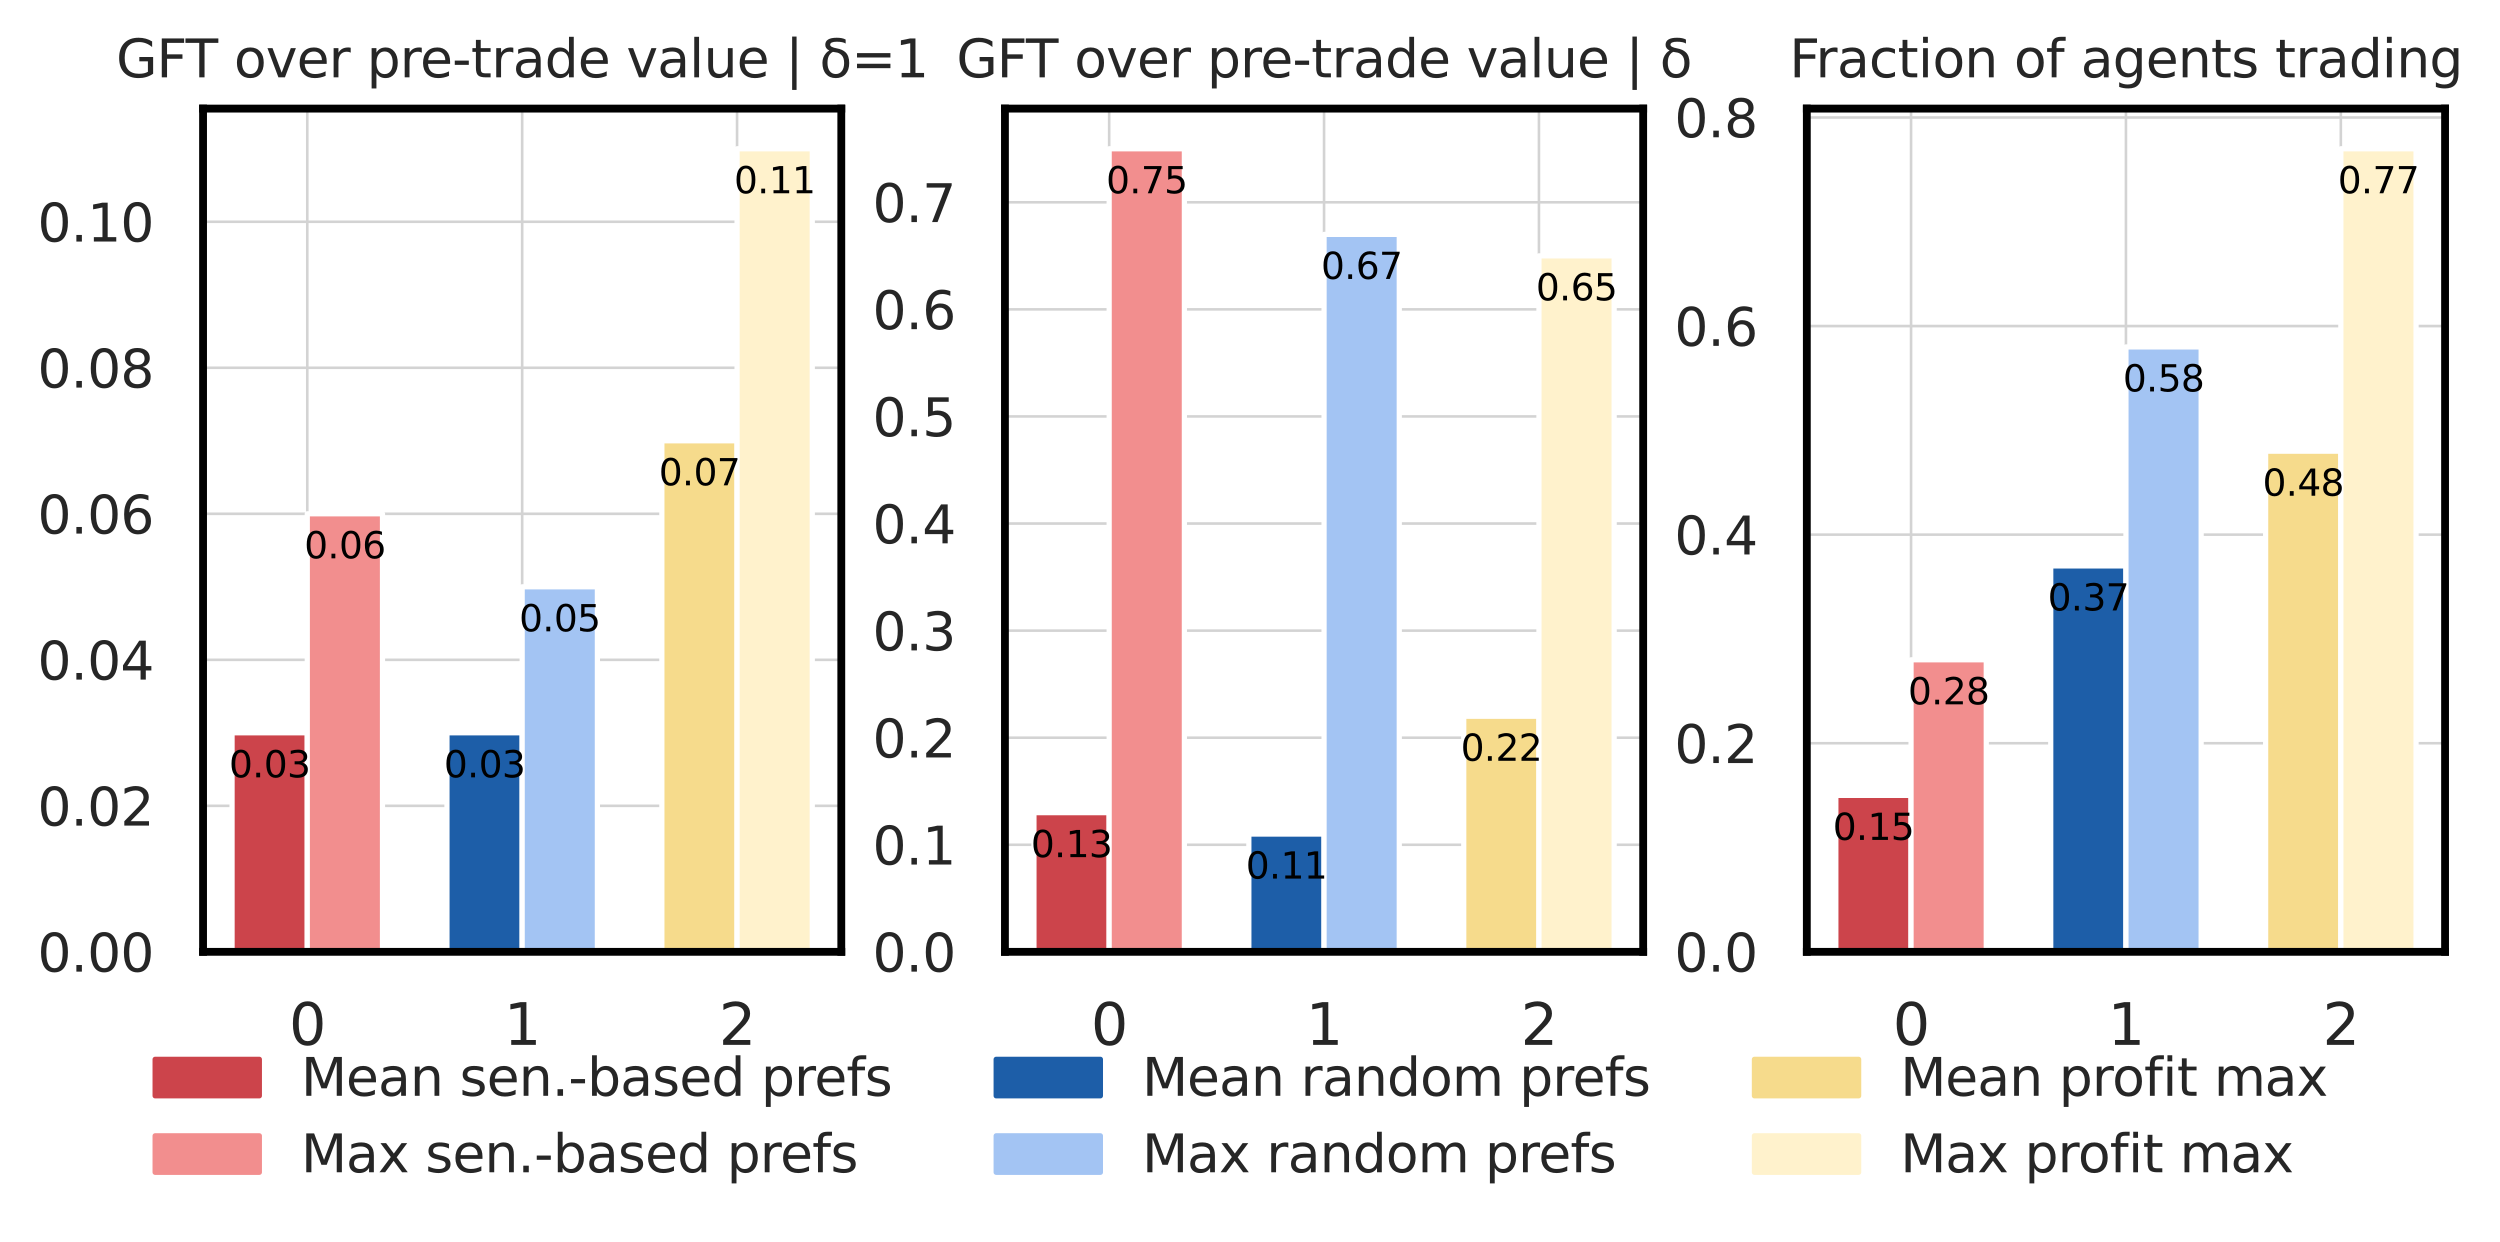 <?xml version="1.0" encoding="utf-8" standalone="no"?>
<!DOCTYPE svg PUBLIC "-//W3C//DTD SVG 1.1//EN"
  "http://www.w3.org/Graphics/SVG/1.1/DTD/svg11.dtd">
<svg xmlns:xlink="http://www.w3.org/1999/xlink" width="479.742pt" height="238.24pt" viewBox="0 0 479.742 238.24" xmlns="http://www.w3.org/2000/svg" version="1.1">
 <defs>
  <style type="text/css">*{stroke-linejoin: round; stroke-linecap: butt}</style>
 </defs>
 <g id="figure_1">
  <g id="patch_1">
   <path d="M 0 238.24 
L 479.742 238.24 
L 479.742 -0 
L 0 -0 
z
" style="fill: #ffffff"/>
  </g>
  <g id="axes_1">
   <g id="patch_2">
    <path d="M 38.966 182.654 
L 161.441 182.654 
L 161.441 20.842 
L 38.966 20.842 
z
" style="fill: #ffffff"/>
   </g>
   <g id="matplotlib.axis_1">
    <g id="xtick_1">
     <g id="line2d_1">
      <path d="M 58.966 182.654 
L 58.966 20.842 
" clip-path="url(#p103b678364)" style="fill: none; stroke: #d3d3d3; stroke-width: 0.5; stroke-linecap: round"/>
     </g>
     <g id="text_1">
      <!-- 0 -->
      <g style="fill: #262626" transform="translate(55.466 200.512) scale(0.11 -0.11)">
       <defs>
        <path id="DejaVuSans-30" d="M 2034 4250 
Q 1547 4250 1301 3770 
Q 1056 3291 1056 2328 
Q 1056 1369 1301 889 
Q 1547 409 2034 409 
Q 2525 409 2770 889 
Q 3016 1369 3016 2328 
Q 3016 3291 2770 3770 
Q 2525 4250 2034 4250 
z
M 2034 4750 
Q 2819 4750 3233 4129 
Q 3647 3509 3647 2328 
Q 3647 1150 3233 529 
Q 2819 -91 2034 -91 
Q 1250 -91 836 529 
Q 422 1150 422 2328 
Q 422 3509 836 4129 
Q 1250 4750 2034 4750 
z
" transform="scale(0.016)"/>
       </defs>
       <use xlink:href="#DejaVuSans-30"/>
      </g>
     </g>
    </g>
    <g id="xtick_2">
     <g id="line2d_2">
      <path d="M 100.203 182.654 
L 100.203 20.842 
" clip-path="url(#p103b678364)" style="fill: none; stroke: #d3d3d3; stroke-width: 0.5; stroke-linecap: round"/>
     </g>
     <g id="text_2">
      <!-- 1 -->
      <g style="fill: #262626" transform="translate(96.704 200.512) scale(0.11 -0.11)">
       <defs>
        <path id="DejaVuSans-31" d="M 794 531 
L 1825 531 
L 1825 4091 
L 703 3866 
L 703 4441 
L 1819 4666 
L 2450 4666 
L 2450 531 
L 3481 531 
L 3481 0 
L 794 0 
L 794 531 
z
" transform="scale(0.016)"/>
       </defs>
       <use xlink:href="#DejaVuSans-31"/>
      </g>
     </g>
    </g>
    <g id="xtick_3">
     <g id="line2d_3">
      <path d="M 141.441 182.654 
L 141.441 20.842 
" clip-path="url(#p103b678364)" style="fill: none; stroke: #d3d3d3; stroke-width: 0.5; stroke-linecap: round"/>
     </g>
     <g id="text_3">
      <!-- 2 -->
      <g style="fill: #262626" transform="translate(137.942 200.512) scale(0.11 -0.11)">
       <defs>
        <path id="DejaVuSans-32" d="M 1228 531 
L 3431 531 
L 3431 0 
L 469 0 
L 469 531 
Q 828 903 1448 1529 
Q 2069 2156 2228 2338 
Q 2531 2678 2651 2914 
Q 2772 3150 2772 3378 
Q 2772 3750 2511 3984 
Q 2250 4219 1831 4219 
Q 1534 4219 1204 4116 
Q 875 4013 500 3803 
L 500 4441 
Q 881 4594 1212 4672 
Q 1544 4750 1819 4750 
Q 2544 4750 2975 4387 
Q 3406 4025 3406 3419 
Q 3406 3131 3298 2873 
Q 3191 2616 2906 2266 
Q 2828 2175 2409 1742 
Q 1991 1309 1228 531 
z
" transform="scale(0.016)"/>
       </defs>
       <use xlink:href="#DejaVuSans-32"/>
      </g>
     </g>
    </g>
   </g>
   <g id="matplotlib.axis_2">
    <g id="ytick_1">
     <g id="line2d_4">
      <path d="M 38.966 182.654 
L 161.441 182.654 
" clip-path="url(#p103b678364)" style="fill: none; stroke: #d3d3d3; stroke-width: 0.5; stroke-linecap: round"/>
     </g>
     <g id="text_4">
      <!-- 0.00 -->
      <g style="fill: #262626" transform="translate(7.2 186.453) scale(0.1 -0.1)">
       <defs>
        <path id="DejaVuSans-2e" d="M 684 794 
L 1344 794 
L 1344 0 
L 684 0 
L 684 794 
z
" transform="scale(0.016)"/>
       </defs>
       <use xlink:href="#DejaVuSans-30"/>
       <use xlink:href="#DejaVuSans-2e" x="63.623"/>
       <use xlink:href="#DejaVuSans-30" x="95.41"/>
       <use xlink:href="#DejaVuSans-30" x="159.033"/>
      </g>
     </g>
    </g>
    <g id="ytick_2">
     <g id="line2d_5">
      <path d="M 38.966 154.634 
L 161.441 154.634 
" clip-path="url(#p103b678364)" style="fill: none; stroke: #d3d3d3; stroke-width: 0.5; stroke-linecap: round"/>
     </g>
     <g id="text_5">
      <!-- 0.02 -->
      <g style="fill: #262626" transform="translate(7.2 158.434) scale(0.1 -0.1)">
       <use xlink:href="#DejaVuSans-30"/>
       <use xlink:href="#DejaVuSans-2e" x="63.623"/>
       <use xlink:href="#DejaVuSans-30" x="95.41"/>
       <use xlink:href="#DejaVuSans-32" x="159.033"/>
      </g>
     </g>
    </g>
    <g id="ytick_3">
     <g id="line2d_6">
      <path d="M 38.966 126.615 
L 161.441 126.615 
" clip-path="url(#p103b678364)" style="fill: none; stroke: #d3d3d3; stroke-width: 0.5; stroke-linecap: round"/>
     </g>
     <g id="text_6">
      <!-- 0.04 -->
      <g style="fill: #262626" transform="translate(7.2 130.414) scale(0.1 -0.1)">
       <defs>
        <path id="DejaVuSans-34" d="M 2419 4116 
L 825 1625 
L 2419 1625 
L 2419 4116 
z
M 2253 4666 
L 3047 4666 
L 3047 1625 
L 3713 1625 
L 3713 1100 
L 3047 1100 
L 3047 0 
L 2419 0 
L 2419 1100 
L 313 1100 
L 313 1709 
L 2253 4666 
z
" transform="scale(0.016)"/>
       </defs>
       <use xlink:href="#DejaVuSans-30"/>
       <use xlink:href="#DejaVuSans-2e" x="63.623"/>
       <use xlink:href="#DejaVuSans-30" x="95.41"/>
       <use xlink:href="#DejaVuSans-34" x="159.033"/>
      </g>
     </g>
    </g>
    <g id="ytick_4">
     <g id="line2d_7">
      <path d="M 38.966 98.596 
L 161.441 98.596 
" clip-path="url(#p103b678364)" style="fill: none; stroke: #d3d3d3; stroke-width: 0.5; stroke-linecap: round"/>
     </g>
     <g id="text_7">
      <!-- 0.06 -->
      <g style="fill: #262626" transform="translate(7.2 102.395) scale(0.1 -0.1)">
       <defs>
        <path id="DejaVuSans-36" d="M 2113 2584 
Q 1688 2584 1439 2293 
Q 1191 2003 1191 1497 
Q 1191 994 1439 701 
Q 1688 409 2113 409 
Q 2538 409 2786 701 
Q 3034 994 3034 1497 
Q 3034 2003 2786 2293 
Q 2538 2584 2113 2584 
z
M 3366 4563 
L 3366 3988 
Q 3128 4100 2886 4159 
Q 2644 4219 2406 4219 
Q 1781 4219 1451 3797 
Q 1122 3375 1075 2522 
Q 1259 2794 1537 2939 
Q 1816 3084 2150 3084 
Q 2853 3084 3261 2657 
Q 3669 2231 3669 1497 
Q 3669 778 3244 343 
Q 2819 -91 2113 -91 
Q 1303 -91 875 529 
Q 447 1150 447 2328 
Q 447 3434 972 4092 
Q 1497 4750 2381 4750 
Q 2619 4750 2861 4703 
Q 3103 4656 3366 4563 
z
" transform="scale(0.016)"/>
       </defs>
       <use xlink:href="#DejaVuSans-30"/>
       <use xlink:href="#DejaVuSans-2e" x="63.623"/>
       <use xlink:href="#DejaVuSans-30" x="95.41"/>
       <use xlink:href="#DejaVuSans-36" x="159.033"/>
      </g>
     </g>
    </g>
    <g id="ytick_5">
     <g id="line2d_8">
      <path d="M 38.966 70.576 
L 161.441 70.576 
" clip-path="url(#p103b678364)" style="fill: none; stroke: #d3d3d3; stroke-width: 0.5; stroke-linecap: round"/>
     </g>
     <g id="text_8">
      <!-- 0.08 -->
      <g style="fill: #262626" transform="translate(7.2 74.376) scale(0.1 -0.1)">
       <defs>
        <path id="DejaVuSans-38" d="M 2034 2216 
Q 1584 2216 1326 1975 
Q 1069 1734 1069 1313 
Q 1069 891 1326 650 
Q 1584 409 2034 409 
Q 2484 409 2743 651 
Q 3003 894 3003 1313 
Q 3003 1734 2745 1975 
Q 2488 2216 2034 2216 
z
M 1403 2484 
Q 997 2584 770 2862 
Q 544 3141 544 3541 
Q 544 4100 942 4425 
Q 1341 4750 2034 4750 
Q 2731 4750 3128 4425 
Q 3525 4100 3525 3541 
Q 3525 3141 3298 2862 
Q 3072 2584 2669 2484 
Q 3125 2378 3379 2068 
Q 3634 1759 3634 1313 
Q 3634 634 3220 271 
Q 2806 -91 2034 -91 
Q 1263 -91 848 271 
Q 434 634 434 1313 
Q 434 1759 690 2068 
Q 947 2378 1403 2484 
z
M 1172 3481 
Q 1172 3119 1398 2916 
Q 1625 2713 2034 2713 
Q 2441 2713 2670 2916 
Q 2900 3119 2900 3481 
Q 2900 3844 2670 4047 
Q 2441 4250 2034 4250 
Q 1625 4250 1398 4047 
Q 1172 3844 1172 3481 
z
" transform="scale(0.016)"/>
       </defs>
       <use xlink:href="#DejaVuSans-30"/>
       <use xlink:href="#DejaVuSans-2e" x="63.623"/>
       <use xlink:href="#DejaVuSans-30" x="95.41"/>
       <use xlink:href="#DejaVuSans-38" x="159.033"/>
      </g>
     </g>
    </g>
    <g id="ytick_6">
     <g id="line2d_9">
      <path d="M 38.966 42.557 
L 161.441 42.557 
" clip-path="url(#p103b678364)" style="fill: none; stroke: #d3d3d3; stroke-width: 0.5; stroke-linecap: round"/>
     </g>
     <g id="text_9">
      <!-- 0.10 -->
      <g style="fill: #262626" transform="translate(7.2 46.356) scale(0.1 -0.1)">
       <use xlink:href="#DejaVuSans-30"/>
       <use xlink:href="#DejaVuSans-2e" x="63.623"/>
       <use xlink:href="#DejaVuSans-31" x="95.41"/>
       <use xlink:href="#DejaVuSans-30" x="159.033"/>
      </g>
     </g>
    </g>
   </g>
   <g id="patch_3">
    <path d="M 44.533 182.654 
L 58.966 182.654 
L 58.966 140.625 
L 44.533 140.625 
z
" clip-path="url(#p103b678364)" style="fill: #cc444b; stroke: #ffffff; stroke-linejoin: miter"/>
   </g>
   <g id="patch_4">
    <path d="M 58.966 182.654 
L 73.399 182.654 
L 73.399 98.596 
L 58.966 98.596 
z
" clip-path="url(#p103b678364)" style="fill: #f28e8e; stroke: #ffffff; stroke-linejoin: miter"/>
   </g>
   <g id="patch_5">
    <path d="M 85.77 182.654 
L 100.203 182.654 
L 100.203 140.625 
L 85.77 140.625 
z
" clip-path="url(#p103b678364)" style="fill: #1d5ea8; stroke: #ffffff; stroke-linejoin: miter"/>
   </g>
   <g id="patch_6">
    <path d="M 100.203 182.654 
L 114.637 182.654 
L 114.637 112.605 
L 100.203 112.605 
z
" clip-path="url(#p103b678364)" style="fill: #a3c4f3; stroke: #ffffff; stroke-linejoin: miter"/>
   </g>
   <g id="patch_7">
    <path d="M 127.008 182.654 
L 141.441 182.654 
L 141.441 84.586 
L 127.008 84.586 
z
" clip-path="url(#p103b678364)" style="fill: #f6db8c; stroke: #ffffff; stroke-linejoin: miter"/>
   </g>
   <g id="patch_8">
    <path d="M 141.441 182.654 
L 155.874 182.654 
L 155.874 28.547 
L 141.441 28.547 
z
" clip-path="url(#p103b678364)" style="fill: #fff2cc; stroke: #ffffff; stroke-linejoin: miter"/>
   </g>
   <g id="patch_9">
    <path d="M 38.966 182.654 
L 38.966 20.842 
" style="fill: none; stroke: #000000; stroke-width: 1.5; stroke-linejoin: miter; stroke-linecap: square"/>
   </g>
   <g id="patch_10">
    <path d="M 161.441 182.654 
L 161.441 20.842 
" style="fill: none; stroke: #000000; stroke-width: 1.5; stroke-linejoin: miter; stroke-linecap: square"/>
   </g>
   <g id="patch_11">
    <path d="M 38.966 182.654 
L 161.441 182.654 
" style="fill: none; stroke: #000000; stroke-width: 1.5; stroke-linejoin: miter; stroke-linecap: square"/>
   </g>
   <g id="patch_12">
    <path d="M 38.966 20.842 
L 161.441 20.842 
" style="fill: none; stroke: #000000; stroke-width: 1.5; stroke-linejoin: miter; stroke-linecap: square"/>
   </g>
   <g id="text_10">
    <!-- 0.03 -->
    <g transform="translate(43.956 149.169) scale(0.07 -0.07)">
     <defs>
      <path id="DejaVuSans-33" d="M 2597 2516 
Q 3050 2419 3304 2112 
Q 3559 1806 3559 1356 
Q 3559 666 3084 287 
Q 2609 -91 1734 -91 
Q 1441 -91 1130 -33 
Q 819 25 488 141 
L 488 750 
Q 750 597 1062 519 
Q 1375 441 1716 441 
Q 2309 441 2620 675 
Q 2931 909 2931 1356 
Q 2931 1769 2642 2001 
Q 2353 2234 1838 2234 
L 1294 2234 
L 1294 2753 
L 1863 2753 
Q 2328 2753 2575 2939 
Q 2822 3125 2822 3475 
Q 2822 3834 2567 4026 
Q 2313 4219 1838 4219 
Q 1578 4219 1281 4162 
Q 984 4106 628 3988 
L 628 4550 
Q 988 4650 1302 4700 
Q 1616 4750 1894 4750 
Q 2613 4750 3031 4423 
Q 3450 4097 3450 3541 
Q 3450 3153 3228 2886 
Q 3006 2619 2597 2516 
z
" transform="scale(0.016)"/>
     </defs>
     <use xlink:href="#DejaVuSans-30"/>
     <use xlink:href="#DejaVuSans-2e" x="63.623"/>
     <use xlink:href="#DejaVuSans-30" x="95.41"/>
     <use xlink:href="#DejaVuSans-33" x="159.033"/>
    </g>
   </g>
   <g id="text_11">
    <!-- 0.06 -->
    <g transform="translate(58.389 107.14) scale(0.07 -0.07)">
     <use xlink:href="#DejaVuSans-30"/>
     <use xlink:href="#DejaVuSans-2e" x="63.623"/>
     <use xlink:href="#DejaVuSans-30" x="95.41"/>
     <use xlink:href="#DejaVuSans-36" x="159.033"/>
    </g>
   </g>
   <g id="text_12">
    <!-- 0.03 -->
    <g transform="translate(85.194 149.169) scale(0.07 -0.07)">
     <use xlink:href="#DejaVuSans-30"/>
     <use xlink:href="#DejaVuSans-2e" x="63.623"/>
     <use xlink:href="#DejaVuSans-30" x="95.41"/>
     <use xlink:href="#DejaVuSans-33" x="159.033"/>
    </g>
   </g>
   <g id="text_13">
    <!-- 0.05 -->
    <g transform="translate(99.627 121.15) scale(0.07 -0.07)">
     <defs>
      <path id="DejaVuSans-35" d="M 691 4666 
L 3169 4666 
L 3169 4134 
L 1269 4134 
L 1269 2991 
Q 1406 3038 1543 3061 
Q 1681 3084 1819 3084 
Q 2600 3084 3056 2656 
Q 3513 2228 3513 1497 
Q 3513 744 3044 326 
Q 2575 -91 1722 -91 
Q 1428 -91 1123 -41 
Q 819 9 494 109 
L 494 744 
Q 775 591 1075 516 
Q 1375 441 1709 441 
Q 2250 441 2565 725 
Q 2881 1009 2881 1497 
Q 2881 1984 2565 2268 
Q 2250 2553 1709 2553 
Q 1456 2553 1204 2497 
Q 953 2441 691 2322 
L 691 4666 
z
" transform="scale(0.016)"/>
     </defs>
     <use xlink:href="#DejaVuSans-30"/>
     <use xlink:href="#DejaVuSans-2e" x="63.623"/>
     <use xlink:href="#DejaVuSans-30" x="95.41"/>
     <use xlink:href="#DejaVuSans-35" x="159.033"/>
    </g>
   </g>
   <g id="text_14">
    <!-- 0.07 -->
    <g transform="translate(126.431 93.13) scale(0.07 -0.07)">
     <defs>
      <path id="DejaVuSans-37" d="M 525 4666 
L 3525 4666 
L 3525 4397 
L 1831 0 
L 1172 0 
L 2766 4134 
L 525 4134 
L 525 4666 
z
" transform="scale(0.016)"/>
     </defs>
     <use xlink:href="#DejaVuSans-30"/>
     <use xlink:href="#DejaVuSans-2e" x="63.623"/>
     <use xlink:href="#DejaVuSans-30" x="95.41"/>
     <use xlink:href="#DejaVuSans-37" x="159.033"/>
    </g>
   </g>
   <g id="text_15">
    <!-- 0.11 -->
    <g transform="translate(140.865 37.092) scale(0.07 -0.07)">
     <use xlink:href="#DejaVuSans-30"/>
     <use xlink:href="#DejaVuSans-2e" x="63.623"/>
     <use xlink:href="#DejaVuSans-31" x="95.41"/>
     <use xlink:href="#DejaVuSans-31" x="159.033"/>
    </g>
   </g>
   <g id="text_16">
    <!-- GFT over pre-trade value | δ=1 -->
    <g style="fill: #262626" transform="translate(22.29 14.842) scale(0.1 -0.1)">
     <defs>
      <path id="DejaVuSans-47" d="M 3809 666 
L 3809 1919 
L 2778 1919 
L 2778 2438 
L 4434 2438 
L 4434 434 
Q 4069 175 3628 42 
Q 3188 -91 2688 -91 
Q 1594 -91 976 548 
Q 359 1188 359 2328 
Q 359 3472 976 4111 
Q 1594 4750 2688 4750 
Q 3144 4750 3555 4637 
Q 3966 4525 4313 4306 
L 4313 3634 
Q 3963 3931 3569 4081 
Q 3175 4231 2741 4231 
Q 1884 4231 1454 3753 
Q 1025 3275 1025 2328 
Q 1025 1384 1454 906 
Q 1884 428 2741 428 
Q 3075 428 3337 486 
Q 3600 544 3809 666 
z
" transform="scale(0.016)"/>
      <path id="DejaVuSans-46" d="M 628 4666 
L 3309 4666 
L 3309 4134 
L 1259 4134 
L 1259 2759 
L 3109 2759 
L 3109 2228 
L 1259 2228 
L 1259 0 
L 628 0 
L 628 4666 
z
" transform="scale(0.016)"/>
      <path id="DejaVuSans-54" d="M -19 4666 
L 3928 4666 
L 3928 4134 
L 2272 4134 
L 2272 0 
L 1638 0 
L 1638 4134 
L -19 4134 
L -19 4666 
z
" transform="scale(0.016)"/>
      <path id="DejaVuSans-20" transform="scale(0.016)"/>
      <path id="DejaVuSans-6f" d="M 1959 3097 
Q 1497 3097 1228 2736 
Q 959 2375 959 1747 
Q 959 1119 1226 758 
Q 1494 397 1959 397 
Q 2419 397 2687 759 
Q 2956 1122 2956 1747 
Q 2956 2369 2687 2733 
Q 2419 3097 1959 3097 
z
M 1959 3584 
Q 2709 3584 3137 3096 
Q 3566 2609 3566 1747 
Q 3566 888 3137 398 
Q 2709 -91 1959 -91 
Q 1206 -91 779 398 
Q 353 888 353 1747 
Q 353 2609 779 3096 
Q 1206 3584 1959 3584 
z
" transform="scale(0.016)"/>
      <path id="DejaVuSans-76" d="M 191 3500 
L 800 3500 
L 1894 563 
L 2988 3500 
L 3597 3500 
L 2284 0 
L 1503 0 
L 191 3500 
z
" transform="scale(0.016)"/>
      <path id="DejaVuSans-65" d="M 3597 1894 
L 3597 1613 
L 953 1613 
Q 991 1019 1311 708 
Q 1631 397 2203 397 
Q 2534 397 2845 478 
Q 3156 559 3463 722 
L 3463 178 
Q 3153 47 2828 -22 
Q 2503 -91 2169 -91 
Q 1331 -91 842 396 
Q 353 884 353 1716 
Q 353 2575 817 3079 
Q 1281 3584 2069 3584 
Q 2775 3584 3186 3129 
Q 3597 2675 3597 1894 
z
M 3022 2063 
Q 3016 2534 2758 2815 
Q 2500 3097 2075 3097 
Q 1594 3097 1305 2825 
Q 1016 2553 972 2059 
L 3022 2063 
z
" transform="scale(0.016)"/>
      <path id="DejaVuSans-72" d="M 2631 2963 
Q 2534 3019 2420 3045 
Q 2306 3072 2169 3072 
Q 1681 3072 1420 2755 
Q 1159 2438 1159 1844 
L 1159 0 
L 581 0 
L 581 3500 
L 1159 3500 
L 1159 2956 
Q 1341 3275 1631 3429 
Q 1922 3584 2338 3584 
Q 2397 3584 2469 3576 
Q 2541 3569 2628 3553 
L 2631 2963 
z
" transform="scale(0.016)"/>
      <path id="DejaVuSans-70" d="M 1159 525 
L 1159 -1331 
L 581 -1331 
L 581 3500 
L 1159 3500 
L 1159 2969 
Q 1341 3281 1617 3432 
Q 1894 3584 2278 3584 
Q 2916 3584 3314 3078 
Q 3713 2572 3713 1747 
Q 3713 922 3314 415 
Q 2916 -91 2278 -91 
Q 1894 -91 1617 61 
Q 1341 213 1159 525 
z
M 3116 1747 
Q 3116 2381 2855 2742 
Q 2594 3103 2138 3103 
Q 1681 3103 1420 2742 
Q 1159 2381 1159 1747 
Q 1159 1113 1420 752 
Q 1681 391 2138 391 
Q 2594 391 2855 752 
Q 3116 1113 3116 1747 
z
" transform="scale(0.016)"/>
      <path id="DejaVuSans-2d" d="M 313 2009 
L 1997 2009 
L 1997 1497 
L 313 1497 
L 313 2009 
z
" transform="scale(0.016)"/>
      <path id="DejaVuSans-74" d="M 1172 4494 
L 1172 3500 
L 2356 3500 
L 2356 3053 
L 1172 3053 
L 1172 1153 
Q 1172 725 1289 603 
Q 1406 481 1766 481 
L 2356 481 
L 2356 0 
L 1766 0 
Q 1100 0 847 248 
Q 594 497 594 1153 
L 594 3053 
L 172 3053 
L 172 3500 
L 594 3500 
L 594 4494 
L 1172 4494 
z
" transform="scale(0.016)"/>
      <path id="DejaVuSans-61" d="M 2194 1759 
Q 1497 1759 1228 1600 
Q 959 1441 959 1056 
Q 959 750 1161 570 
Q 1363 391 1709 391 
Q 2188 391 2477 730 
Q 2766 1069 2766 1631 
L 2766 1759 
L 2194 1759 
z
M 3341 1997 
L 3341 0 
L 2766 0 
L 2766 531 
Q 2569 213 2275 61 
Q 1981 -91 1556 -91 
Q 1019 -91 701 211 
Q 384 513 384 1019 
Q 384 1609 779 1909 
Q 1175 2209 1959 2209 
L 2766 2209 
L 2766 2266 
Q 2766 2663 2505 2880 
Q 2244 3097 1772 3097 
Q 1472 3097 1187 3025 
Q 903 2953 641 2809 
L 641 3341 
Q 956 3463 1253 3523 
Q 1550 3584 1831 3584 
Q 2591 3584 2966 3190 
Q 3341 2797 3341 1997 
z
" transform="scale(0.016)"/>
      <path id="DejaVuSans-64" d="M 2906 2969 
L 2906 4863 
L 3481 4863 
L 3481 0 
L 2906 0 
L 2906 525 
Q 2725 213 2448 61 
Q 2172 -91 1784 -91 
Q 1150 -91 751 415 
Q 353 922 353 1747 
Q 353 2572 751 3078 
Q 1150 3584 1784 3584 
Q 2172 3584 2448 3432 
Q 2725 3281 2906 2969 
z
M 947 1747 
Q 947 1113 1208 752 
Q 1469 391 1925 391 
Q 2381 391 2643 752 
Q 2906 1113 2906 1747 
Q 2906 2381 2643 2742 
Q 2381 3103 1925 3103 
Q 1469 3103 1208 2742 
Q 947 2381 947 1747 
z
" transform="scale(0.016)"/>
      <path id="DejaVuSans-6c" d="M 603 4863 
L 1178 4863 
L 1178 0 
L 603 0 
L 603 4863 
z
" transform="scale(0.016)"/>
      <path id="DejaVuSans-75" d="M 544 1381 
L 544 3500 
L 1119 3500 
L 1119 1403 
Q 1119 906 1312 657 
Q 1506 409 1894 409 
Q 2359 409 2629 706 
Q 2900 1003 2900 1516 
L 2900 3500 
L 3475 3500 
L 3475 0 
L 2900 0 
L 2900 538 
Q 2691 219 2414 64 
Q 2138 -91 1772 -91 
Q 1169 -91 856 284 
Q 544 659 544 1381 
z
M 1991 3584 
L 1991 3584 
z
" transform="scale(0.016)"/>
      <path id="DejaVuSans-7c" d="M 1344 4891 
L 1344 -1509 
L 813 -1509 
L 813 4891 
L 1344 4891 
z
" transform="scale(0.016)"/>
      <path id="DejaVuSans-3b4" d="M 3138 4053 
Q 2819 4272 2072 4272 
Q 1281 4272 1281 3906 
Q 1281 3619 2106 3469 
Q 2756 3353 3122 3003 
Q 3566 2581 3566 1716 
Q 3566 888 3138 400 
Q 2709 -91 1959 -91 
Q 1213 -91 781 400 
Q 353 888 353 1747 
Q 353 2384 781 2900 
Q 947 3100 1181 3213 
Q 694 3459 694 3900 
Q 694 4750 2072 4750 
Q 2763 4750 3138 4531 
L 3138 4053 
z
M 1613 3056 
Q 1400 2966 1228 2738 
Q 959 2384 959 1747 
Q 959 1113 1225 756 
Q 1494 397 1959 397 
Q 2419 397 2687 759 
Q 2956 1122 2956 1716 
Q 2956 2338 2672 2638 
Q 2369 2959 1975 2994 
Q 1775 3013 1613 3056 
z
" transform="scale(0.016)"/>
      <path id="DejaVuSans-3d" d="M 678 2906 
L 4684 2906 
L 4684 2381 
L 678 2381 
L 678 2906 
z
M 678 1631 
L 4684 1631 
L 4684 1100 
L 678 1100 
L 678 1631 
z
" transform="scale(0.016)"/>
     </defs>
     <use xlink:href="#DejaVuSans-47"/>
     <use xlink:href="#DejaVuSans-46" x="77.49"/>
     <use xlink:href="#DejaVuSans-54" x="133.26"/>
     <use xlink:href="#DejaVuSans-20" x="194.344"/>
     <use xlink:href="#DejaVuSans-6f" x="226.131"/>
     <use xlink:href="#DejaVuSans-76" x="287.312"/>
     <use xlink:href="#DejaVuSans-65" x="346.492"/>
     <use xlink:href="#DejaVuSans-72" x="408.016"/>
     <use xlink:href="#DejaVuSans-20" x="449.129"/>
     <use xlink:href="#DejaVuSans-70" x="480.916"/>
     <use xlink:href="#DejaVuSans-72" x="544.393"/>
     <use xlink:href="#DejaVuSans-65" x="583.256"/>
     <use xlink:href="#DejaVuSans-2d" x="644.779"/>
     <use xlink:href="#DejaVuSans-74" x="680.863"/>
     <use xlink:href="#DejaVuSans-72" x="720.072"/>
     <use xlink:href="#DejaVuSans-61" x="761.186"/>
     <use xlink:href="#DejaVuSans-64" x="822.465"/>
     <use xlink:href="#DejaVuSans-65" x="885.941"/>
     <use xlink:href="#DejaVuSans-20" x="947.465"/>
     <use xlink:href="#DejaVuSans-76" x="979.252"/>
     <use xlink:href="#DejaVuSans-61" x="1038.432"/>
     <use xlink:href="#DejaVuSans-6c" x="1099.711"/>
     <use xlink:href="#DejaVuSans-75" x="1127.494"/>
     <use xlink:href="#DejaVuSans-65" x="1190.873"/>
     <use xlink:href="#DejaVuSans-20" x="1252.396"/>
     <use xlink:href="#DejaVuSans-7c" x="1284.184"/>
     <use xlink:href="#DejaVuSans-20" x="1317.875"/>
     <use xlink:href="#DejaVuSans-3b4" x="1349.662"/>
     <use xlink:href="#DejaVuSans-3d" x="1410.844"/>
     <use xlink:href="#DejaVuSans-31" x="1494.633"/>
    </g>
   </g>
  </g>
  <g id="axes_2">
   <g id="patch_13">
    <path d="M 192.845 182.654 
L 315.32 182.654 
L 315.32 20.842 
L 192.845 20.842 
z
" style="fill: #ffffff"/>
   </g>
   <g id="matplotlib.axis_3">
    <g id="xtick_4">
     <g id="line2d_10">
      <path d="M 212.845 182.654 
L 212.845 20.842 
" clip-path="url(#p0f101f0285)" style="fill: none; stroke: #d3d3d3; stroke-width: 0.5; stroke-linecap: round"/>
     </g>
     <g id="text_17">
      <!-- 0 -->
      <g style="fill: #262626" transform="translate(209.346 200.512) scale(0.11 -0.11)">
       <use xlink:href="#DejaVuSans-30"/>
      </g>
     </g>
    </g>
    <g id="xtick_5">
     <g id="line2d_11">
      <path d="M 254.083 182.654 
L 254.083 20.842 
" clip-path="url(#p0f101f0285)" style="fill: none; stroke: #d3d3d3; stroke-width: 0.5; stroke-linecap: round"/>
     </g>
     <g id="text_18">
      <!-- 1 -->
      <g style="fill: #262626" transform="translate(250.583 200.512) scale(0.11 -0.11)">
       <use xlink:href="#DejaVuSans-31"/>
      </g>
     </g>
    </g>
    <g id="xtick_6">
     <g id="line2d_12">
      <path d="M 295.32 182.654 
L 295.32 20.842 
" clip-path="url(#p0f101f0285)" style="fill: none; stroke: #d3d3d3; stroke-width: 0.5; stroke-linecap: round"/>
     </g>
     <g id="text_19">
      <!-- 2 -->
      <g style="fill: #262626" transform="translate(291.821 200.512) scale(0.11 -0.11)">
       <use xlink:href="#DejaVuSans-32"/>
      </g>
     </g>
    </g>
   </g>
   <g id="matplotlib.axis_4">
    <g id="ytick_7">
     <g id="line2d_13">
      <path d="M 192.845 182.654 
L 315.32 182.654 
" clip-path="url(#p0f101f0285)" style="fill: none; stroke: #d3d3d3; stroke-width: 0.5; stroke-linecap: round"/>
     </g>
     <g id="text_20">
      <!-- 0.0 -->
      <g style="fill: #262626" transform="translate(167.442 186.453) scale(0.1 -0.1)">
       <use xlink:href="#DejaVuSans-30"/>
       <use xlink:href="#DejaVuSans-2e" x="63.623"/>
       <use xlink:href="#DejaVuSans-30" x="95.41"/>
      </g>
     </g>
    </g>
    <g id="ytick_8">
     <g id="line2d_14">
      <path d="M 192.845 162.106 
L 315.32 162.106 
" clip-path="url(#p0f101f0285)" style="fill: none; stroke: #d3d3d3; stroke-width: 0.5; stroke-linecap: round"/>
     </g>
     <g id="text_21">
      <!-- 0.1 -->
      <g style="fill: #262626" transform="translate(167.442 165.905) scale(0.1 -0.1)">
       <use xlink:href="#DejaVuSans-30"/>
       <use xlink:href="#DejaVuSans-2e" x="63.623"/>
       <use xlink:href="#DejaVuSans-31" x="95.41"/>
      </g>
     </g>
    </g>
    <g id="ytick_9">
     <g id="line2d_15">
      <path d="M 192.845 141.559 
L 315.32 141.559 
" clip-path="url(#p0f101f0285)" style="fill: none; stroke: #d3d3d3; stroke-width: 0.5; stroke-linecap: round"/>
     </g>
     <g id="text_22">
      <!-- 0.2 -->
      <g style="fill: #262626" transform="translate(167.442 145.358) scale(0.1 -0.1)">
       <use xlink:href="#DejaVuSans-30"/>
       <use xlink:href="#DejaVuSans-2e" x="63.623"/>
       <use xlink:href="#DejaVuSans-32" x="95.41"/>
      </g>
     </g>
    </g>
    <g id="ytick_10">
     <g id="line2d_16">
      <path d="M 192.845 121.011 
L 315.32 121.011 
" clip-path="url(#p0f101f0285)" style="fill: none; stroke: #d3d3d3; stroke-width: 0.5; stroke-linecap: round"/>
     </g>
     <g id="text_23">
      <!-- 0.3 -->
      <g style="fill: #262626" transform="translate(167.442 124.81) scale(0.1 -0.1)">
       <use xlink:href="#DejaVuSans-30"/>
       <use xlink:href="#DejaVuSans-2e" x="63.623"/>
       <use xlink:href="#DejaVuSans-33" x="95.41"/>
      </g>
     </g>
    </g>
    <g id="ytick_11">
     <g id="line2d_17">
      <path d="M 192.845 100.464 
L 315.32 100.464 
" clip-path="url(#p0f101f0285)" style="fill: none; stroke: #d3d3d3; stroke-width: 0.5; stroke-linecap: round"/>
     </g>
     <g id="text_24">
      <!-- 0.4 -->
      <g style="fill: #262626" transform="translate(167.442 104.263) scale(0.1 -0.1)">
       <use xlink:href="#DejaVuSans-30"/>
       <use xlink:href="#DejaVuSans-2e" x="63.623"/>
       <use xlink:href="#DejaVuSans-34" x="95.41"/>
      </g>
     </g>
    </g>
    <g id="ytick_12">
     <g id="line2d_18">
      <path d="M 192.845 79.916 
L 315.32 79.916 
" clip-path="url(#p0f101f0285)" style="fill: none; stroke: #d3d3d3; stroke-width: 0.5; stroke-linecap: round"/>
     </g>
     <g id="text_25">
      <!-- 0.5 -->
      <g style="fill: #262626" transform="translate(167.442 83.715) scale(0.1 -0.1)">
       <use xlink:href="#DejaVuSans-30"/>
       <use xlink:href="#DejaVuSans-2e" x="63.623"/>
       <use xlink:href="#DejaVuSans-35" x="95.41"/>
      </g>
     </g>
    </g>
    <g id="ytick_13">
     <g id="line2d_19">
      <path d="M 192.845 59.369 
L 315.32 59.369 
" clip-path="url(#p0f101f0285)" style="fill: none; stroke: #d3d3d3; stroke-width: 0.5; stroke-linecap: round"/>
     </g>
     <g id="text_26">
      <!-- 0.6 -->
      <g style="fill: #262626" transform="translate(167.442 63.168) scale(0.1 -0.1)">
       <use xlink:href="#DejaVuSans-30"/>
       <use xlink:href="#DejaVuSans-2e" x="63.623"/>
       <use xlink:href="#DejaVuSans-36" x="95.41"/>
      </g>
     </g>
    </g>
    <g id="ytick_14">
     <g id="line2d_20">
      <path d="M 192.845 38.821 
L 315.32 38.821 
" clip-path="url(#p0f101f0285)" style="fill: none; stroke: #d3d3d3; stroke-width: 0.5; stroke-linecap: round"/>
     </g>
     <g id="text_27">
      <!-- 0.7 -->
      <g style="fill: #262626" transform="translate(167.442 42.62) scale(0.1 -0.1)">
       <use xlink:href="#DejaVuSans-30"/>
       <use xlink:href="#DejaVuSans-2e" x="63.623"/>
       <use xlink:href="#DejaVuSans-37" x="95.41"/>
      </g>
     </g>
    </g>
   </g>
   <g id="patch_14">
    <path d="M 198.412 182.654 
L 212.845 182.654 
L 212.845 155.942 
L 198.412 155.942 
z
" clip-path="url(#p0f101f0285)" style="fill: #cc444b; stroke: #ffffff; stroke-linejoin: miter"/>
   </g>
   <g id="patch_15">
    <path d="M 212.845 182.654 
L 227.278 182.654 
L 227.278 28.547 
L 212.845 28.547 
z
" clip-path="url(#p0f101f0285)" style="fill: #f28e8e; stroke: #ffffff; stroke-linejoin: miter"/>
   </g>
   <g id="patch_16">
    <path d="M 239.649 182.654 
L 254.083 182.654 
L 254.083 160.051 
L 239.649 160.051 
z
" clip-path="url(#p0f101f0285)" style="fill: #1d5ea8; stroke: #ffffff; stroke-linejoin: miter"/>
   </g>
   <g id="patch_17">
    <path d="M 254.083 182.654 
L 268.516 182.654 
L 268.516 44.985 
L 254.083 44.985 
z
" clip-path="url(#p0f101f0285)" style="fill: #a3c4f3; stroke: #ffffff; stroke-linejoin: miter"/>
   </g>
   <g id="patch_18">
    <path d="M 280.887 182.654 
L 295.32 182.654 
L 295.32 137.449 
L 280.887 137.449 
z
" clip-path="url(#p0f101f0285)" style="fill: #f6db8c; stroke: #ffffff; stroke-linejoin: miter"/>
   </g>
   <g id="patch_19">
    <path d="M 295.32 182.654 
L 309.753 182.654 
L 309.753 49.095 
L 295.32 49.095 
z
" clip-path="url(#p0f101f0285)" style="fill: #fff2cc; stroke: #ffffff; stroke-linejoin: miter"/>
   </g>
   <g id="patch_20">
    <path d="M 192.845 182.654 
L 192.845 20.842 
" style="fill: none; stroke: #000000; stroke-width: 1.5; stroke-linejoin: miter; stroke-linecap: square"/>
   </g>
   <g id="patch_21">
    <path d="M 315.32 182.654 
L 315.32 20.842 
" style="fill: none; stroke: #000000; stroke-width: 1.5; stroke-linejoin: miter; stroke-linecap: square"/>
   </g>
   <g id="patch_22">
    <path d="M 192.845 182.654 
L 315.32 182.654 
" style="fill: none; stroke: #000000; stroke-width: 1.5; stroke-linejoin: miter; stroke-linecap: square"/>
   </g>
   <g id="patch_23">
    <path d="M 192.845 20.842 
L 315.32 20.842 
" style="fill: none; stroke: #000000; stroke-width: 1.5; stroke-linejoin: miter; stroke-linecap: square"/>
   </g>
   <g id="text_28">
    <!-- 0.13 -->
    <g transform="translate(197.835 164.486) scale(0.07 -0.07)">
     <use xlink:href="#DejaVuSans-30"/>
     <use xlink:href="#DejaVuSans-2e" x="63.623"/>
     <use xlink:href="#DejaVuSans-31" x="95.41"/>
     <use xlink:href="#DejaVuSans-33" x="159.033"/>
    </g>
   </g>
   <g id="text_29">
    <!-- 0.75 -->
    <g transform="translate(212.269 37.092) scale(0.07 -0.07)">
     <use xlink:href="#DejaVuSans-30"/>
     <use xlink:href="#DejaVuSans-2e" x="63.623"/>
     <use xlink:href="#DejaVuSans-37" x="95.41"/>
     <use xlink:href="#DejaVuSans-35" x="159.033"/>
    </g>
   </g>
   <g id="text_30">
    <!-- 0.11 -->
    <g transform="translate(239.073 168.596) scale(0.07 -0.07)">
     <use xlink:href="#DejaVuSans-30"/>
     <use xlink:href="#DejaVuSans-2e" x="63.623"/>
     <use xlink:href="#DejaVuSans-31" x="95.41"/>
     <use xlink:href="#DejaVuSans-31" x="159.033"/>
    </g>
   </g>
   <g id="text_31">
    <!-- 0.67 -->
    <g transform="translate(253.506 53.53) scale(0.07 -0.07)">
     <use xlink:href="#DejaVuSans-30"/>
     <use xlink:href="#DejaVuSans-2e" x="63.623"/>
     <use xlink:href="#DejaVuSans-36" x="95.41"/>
     <use xlink:href="#DejaVuSans-37" x="159.033"/>
    </g>
   </g>
   <g id="text_32">
    <!-- 0.22 -->
    <g transform="translate(280.311 145.993) scale(0.07 -0.07)">
     <use xlink:href="#DejaVuSans-30"/>
     <use xlink:href="#DejaVuSans-2e" x="63.623"/>
     <use xlink:href="#DejaVuSans-32" x="95.41"/>
     <use xlink:href="#DejaVuSans-32" x="159.033"/>
    </g>
   </g>
   <g id="text_33">
    <!-- 0.65 -->
    <g transform="translate(294.744 57.639) scale(0.07 -0.07)">
     <use xlink:href="#DejaVuSans-30"/>
     <use xlink:href="#DejaVuSans-2e" x="63.623"/>
     <use xlink:href="#DejaVuSans-36" x="95.41"/>
     <use xlink:href="#DejaVuSans-35" x="159.033"/>
    </g>
   </g>
   <g id="text_34">
    <!-- GFT over pre-trade value | δ -->
    <g style="fill: #262626" transform="translate(183.54 14.842) scale(0.1 -0.1)">
     <use xlink:href="#DejaVuSans-47"/>
     <use xlink:href="#DejaVuSans-46" x="77.49"/>
     <use xlink:href="#DejaVuSans-54" x="133.26"/>
     <use xlink:href="#DejaVuSans-20" x="194.344"/>
     <use xlink:href="#DejaVuSans-6f" x="226.131"/>
     <use xlink:href="#DejaVuSans-76" x="287.312"/>
     <use xlink:href="#DejaVuSans-65" x="346.492"/>
     <use xlink:href="#DejaVuSans-72" x="408.016"/>
     <use xlink:href="#DejaVuSans-20" x="449.129"/>
     <use xlink:href="#DejaVuSans-70" x="480.916"/>
     <use xlink:href="#DejaVuSans-72" x="544.393"/>
     <use xlink:href="#DejaVuSans-65" x="583.256"/>
     <use xlink:href="#DejaVuSans-2d" x="644.779"/>
     <use xlink:href="#DejaVuSans-74" x="680.863"/>
     <use xlink:href="#DejaVuSans-72" x="720.072"/>
     <use xlink:href="#DejaVuSans-61" x="761.186"/>
     <use xlink:href="#DejaVuSans-64" x="822.465"/>
     <use xlink:href="#DejaVuSans-65" x="885.941"/>
     <use xlink:href="#DejaVuSans-20" x="947.465"/>
     <use xlink:href="#DejaVuSans-76" x="979.252"/>
     <use xlink:href="#DejaVuSans-61" x="1038.432"/>
     <use xlink:href="#DejaVuSans-6c" x="1099.711"/>
     <use xlink:href="#DejaVuSans-75" x="1127.494"/>
     <use xlink:href="#DejaVuSans-65" x="1190.873"/>
     <use xlink:href="#DejaVuSans-20" x="1252.396"/>
     <use xlink:href="#DejaVuSans-7c" x="1284.184"/>
     <use xlink:href="#DejaVuSans-20" x="1317.875"/>
     <use xlink:href="#DejaVuSans-3b4" x="1349.662"/>
    </g>
   </g>
  </g>
  <g id="axes_3">
   <g id="patch_24">
    <path d="M 346.724 182.654 
L 469.2 182.654 
L 469.2 20.842 
L 346.724 20.842 
z
" style="fill: #ffffff"/>
   </g>
   <g id="matplotlib.axis_5">
    <g id="xtick_7">
     <g id="line2d_21">
      <path d="M 366.724 182.654 
L 366.724 20.842 
" clip-path="url(#p4979445b66)" style="fill: none; stroke: #d3d3d3; stroke-width: 0.5; stroke-linecap: round"/>
     </g>
     <g id="text_35">
      <!-- 0 -->
      <g style="fill: #262626" transform="translate(363.225 200.512) scale(0.11 -0.11)">
       <use xlink:href="#DejaVuSans-30"/>
      </g>
     </g>
    </g>
    <g id="xtick_8">
     <g id="line2d_22">
      <path d="M 407.962 182.654 
L 407.962 20.842 
" clip-path="url(#p4979445b66)" style="fill: none; stroke: #d3d3d3; stroke-width: 0.5; stroke-linecap: round"/>
     </g>
     <g id="text_36">
      <!-- 1 -->
      <g style="fill: #262626" transform="translate(404.462 200.512) scale(0.11 -0.11)">
       <use xlink:href="#DejaVuSans-31"/>
      </g>
     </g>
    </g>
    <g id="xtick_9">
     <g id="line2d_23">
      <path d="M 449.199 182.654 
L 449.199 20.842 
" clip-path="url(#p4979445b66)" style="fill: none; stroke: #d3d3d3; stroke-width: 0.5; stroke-linecap: round"/>
     </g>
     <g id="text_37">
      <!-- 2 -->
      <g style="fill: #262626" transform="translate(445.7 200.512) scale(0.11 -0.11)">
       <use xlink:href="#DejaVuSans-32"/>
      </g>
     </g>
    </g>
   </g>
   <g id="matplotlib.axis_6">
    <g id="ytick_15">
     <g id="line2d_24">
      <path d="M 346.724 182.654 
L 469.2 182.654 
" clip-path="url(#p4979445b66)" style="fill: none; stroke: #d3d3d3; stroke-width: 0.5; stroke-linecap: round"/>
     </g>
     <g id="text_38">
      <!-- 0.0 -->
      <g style="fill: #262626" transform="translate(321.321 186.453) scale(0.1 -0.1)">
       <use xlink:href="#DejaVuSans-30"/>
       <use xlink:href="#DejaVuSans-2e" x="63.623"/>
       <use xlink:href="#DejaVuSans-30" x="95.41"/>
      </g>
     </g>
    </g>
    <g id="ytick_16">
     <g id="line2d_25">
      <path d="M 346.724 142.626 
L 469.2 142.626 
" clip-path="url(#p4979445b66)" style="fill: none; stroke: #d3d3d3; stroke-width: 0.5; stroke-linecap: round"/>
     </g>
     <g id="text_39">
      <!-- 0.2 -->
      <g style="fill: #262626" transform="translate(321.321 146.425) scale(0.1 -0.1)">
       <use xlink:href="#DejaVuSans-30"/>
       <use xlink:href="#DejaVuSans-2e" x="63.623"/>
       <use xlink:href="#DejaVuSans-32" x="95.41"/>
      </g>
     </g>
    </g>
    <g id="ytick_17">
     <g id="line2d_26">
      <path d="M 346.724 102.598 
L 469.2 102.598 
" clip-path="url(#p4979445b66)" style="fill: none; stroke: #d3d3d3; stroke-width: 0.5; stroke-linecap: round"/>
     </g>
     <g id="text_40">
      <!-- 0.4 -->
      <g style="fill: #262626" transform="translate(321.321 106.398) scale(0.1 -0.1)">
       <use xlink:href="#DejaVuSans-30"/>
       <use xlink:href="#DejaVuSans-2e" x="63.623"/>
       <use xlink:href="#DejaVuSans-34" x="95.41"/>
      </g>
     </g>
    </g>
    <g id="ytick_18">
     <g id="line2d_27">
      <path d="M 346.724 62.571 
L 469.2 62.571 
" clip-path="url(#p4979445b66)" style="fill: none; stroke: #d3d3d3; stroke-width: 0.5; stroke-linecap: round"/>
     </g>
     <g id="text_41">
      <!-- 0.6 -->
      <g style="fill: #262626" transform="translate(321.321 66.37) scale(0.1 -0.1)">
       <use xlink:href="#DejaVuSans-30"/>
       <use xlink:href="#DejaVuSans-2e" x="63.623"/>
       <use xlink:href="#DejaVuSans-36" x="95.41"/>
      </g>
     </g>
    </g>
    <g id="ytick_19">
     <g id="line2d_28">
      <path d="M 346.724 22.543 
L 469.2 22.543 
" clip-path="url(#p4979445b66)" style="fill: none; stroke: #d3d3d3; stroke-width: 0.5; stroke-linecap: round"/>
     </g>
     <g id="text_42">
      <!-- 0.8 -->
      <g style="fill: #262626" transform="translate(321.321 26.343) scale(0.1 -0.1)">
       <use xlink:href="#DejaVuSans-30"/>
       <use xlink:href="#DejaVuSans-2e" x="63.623"/>
       <use xlink:href="#DejaVuSans-38" x="95.41"/>
      </g>
     </g>
    </g>
   </g>
   <g id="patch_25">
    <path d="M 352.291 182.654 
L 366.724 182.654 
L 366.724 152.633 
L 352.291 152.633 
z
" clip-path="url(#p4979445b66)" style="fill: #cc444b; stroke: #ffffff; stroke-linejoin: miter"/>
   </g>
   <g id="patch_26">
    <path d="M 366.724 182.654 
L 381.157 182.654 
L 381.157 126.615 
L 366.724 126.615 
z
" clip-path="url(#p4979445b66)" style="fill: #f28e8e; stroke: #ffffff; stroke-linejoin: miter"/>
   </g>
   <g id="patch_27">
    <path d="M 393.529 182.654 
L 407.962 182.654 
L 407.962 108.603 
L 393.529 108.603 
z
" clip-path="url(#p4979445b66)" style="fill: #1d5ea8; stroke: #ffffff; stroke-linejoin: miter"/>
   </g>
   <g id="patch_28">
    <path d="M 407.962 182.654 
L 422.395 182.654 
L 422.395 66.574 
L 407.962 66.574 
z
" clip-path="url(#p4979445b66)" style="fill: #a3c4f3; stroke: #ffffff; stroke-linejoin: miter"/>
   </g>
   <g id="patch_29">
    <path d="M 434.766 182.654 
L 449.199 182.654 
L 449.199 86.587 
L 434.766 86.587 
z
" clip-path="url(#p4979445b66)" style="fill: #f6db8c; stroke: #ffffff; stroke-linejoin: miter"/>
   </g>
   <g id="patch_30">
    <path d="M 449.199 182.654 
L 463.632 182.654 
L 463.632 28.547 
L 449.199 28.547 
z
" clip-path="url(#p4979445b66)" style="fill: #fff2cc; stroke: #ffffff; stroke-linejoin: miter"/>
   </g>
   <g id="patch_31">
    <path d="M 346.724 182.654 
L 346.724 20.842 
" style="fill: none; stroke: #000000; stroke-width: 1.5; stroke-linejoin: miter; stroke-linecap: square"/>
   </g>
   <g id="patch_32">
    <path d="M 469.2 182.654 
L 469.2 20.842 
" style="fill: none; stroke: #000000; stroke-width: 1.5; stroke-linejoin: miter; stroke-linecap: square"/>
   </g>
   <g id="patch_33">
    <path d="M 346.724 182.654 
L 469.2 182.654 
" style="fill: none; stroke: #000000; stroke-width: 1.5; stroke-linejoin: miter; stroke-linecap: square"/>
   </g>
   <g id="patch_34">
    <path d="M 346.724 20.842 
L 469.2 20.842 
" style="fill: none; stroke: #000000; stroke-width: 1.5; stroke-linejoin: miter; stroke-linecap: square"/>
   </g>
   <g id="text_43">
    <!-- 0.15 -->
    <g transform="translate(351.715 161.177) scale(0.07 -0.07)">
     <use xlink:href="#DejaVuSans-30"/>
     <use xlink:href="#DejaVuSans-2e" x="63.623"/>
     <use xlink:href="#DejaVuSans-31" x="95.41"/>
     <use xlink:href="#DejaVuSans-35" x="159.033"/>
    </g>
   </g>
   <g id="text_44">
    <!-- 0.28 -->
    <g transform="translate(366.148 135.159) scale(0.07 -0.07)">
     <use xlink:href="#DejaVuSans-30"/>
     <use xlink:href="#DejaVuSans-2e" x="63.623"/>
     <use xlink:href="#DejaVuSans-32" x="95.41"/>
     <use xlink:href="#DejaVuSans-38" x="159.033"/>
    </g>
   </g>
   <g id="text_45">
    <!-- 0.37 -->
    <g transform="translate(392.952 117.147) scale(0.07 -0.07)">
     <use xlink:href="#DejaVuSans-30"/>
     <use xlink:href="#DejaVuSans-2e" x="63.623"/>
     <use xlink:href="#DejaVuSans-33" x="95.41"/>
     <use xlink:href="#DejaVuSans-37" x="159.033"/>
    </g>
   </g>
   <g id="text_46">
    <!-- 0.58 -->
    <g transform="translate(407.385 75.118) scale(0.07 -0.07)">
     <use xlink:href="#DejaVuSans-30"/>
     <use xlink:href="#DejaVuSans-2e" x="63.623"/>
     <use xlink:href="#DejaVuSans-35" x="95.41"/>
     <use xlink:href="#DejaVuSans-38" x="159.033"/>
    </g>
   </g>
   <g id="text_47">
    <!-- 0.48 -->
    <g transform="translate(434.19 95.132) scale(0.07 -0.07)">
     <use xlink:href="#DejaVuSans-30"/>
     <use xlink:href="#DejaVuSans-2e" x="63.623"/>
     <use xlink:href="#DejaVuSans-34" x="95.41"/>
     <use xlink:href="#DejaVuSans-38" x="159.033"/>
    </g>
   </g>
   <g id="text_48">
    <!-- 0.77 -->
    <g transform="translate(448.623 37.092) scale(0.07 -0.07)">
     <use xlink:href="#DejaVuSans-30"/>
     <use xlink:href="#DejaVuSans-2e" x="63.623"/>
     <use xlink:href="#DejaVuSans-37" x="95.41"/>
     <use xlink:href="#DejaVuSans-37" x="159.033"/>
    </g>
   </g>
   <g id="text_49">
    <!-- Fraction of agents trading -->
    <g style="fill: #262626" transform="translate(343.381 14.842) scale(0.1 -0.1)">
     <defs>
      <path id="DejaVuSans-63" d="M 3122 3366 
L 3122 2828 
Q 2878 2963 2633 3030 
Q 2388 3097 2138 3097 
Q 1578 3097 1268 2742 
Q 959 2388 959 1747 
Q 959 1106 1268 751 
Q 1578 397 2138 397 
Q 2388 397 2633 464 
Q 2878 531 3122 666 
L 3122 134 
Q 2881 22 2623 -34 
Q 2366 -91 2075 -91 
Q 1284 -91 818 406 
Q 353 903 353 1747 
Q 353 2603 823 3093 
Q 1294 3584 2113 3584 
Q 2378 3584 2631 3529 
Q 2884 3475 3122 3366 
z
" transform="scale(0.016)"/>
      <path id="DejaVuSans-69" d="M 603 3500 
L 1178 3500 
L 1178 0 
L 603 0 
L 603 3500 
z
M 603 4863 
L 1178 4863 
L 1178 4134 
L 603 4134 
L 603 4863 
z
" transform="scale(0.016)"/>
      <path id="DejaVuSans-6e" d="M 3513 2113 
L 3513 0 
L 2938 0 
L 2938 2094 
Q 2938 2591 2744 2837 
Q 2550 3084 2163 3084 
Q 1697 3084 1428 2787 
Q 1159 2491 1159 1978 
L 1159 0 
L 581 0 
L 581 3500 
L 1159 3500 
L 1159 2956 
Q 1366 3272 1645 3428 
Q 1925 3584 2291 3584 
Q 2894 3584 3203 3211 
Q 3513 2838 3513 2113 
z
" transform="scale(0.016)"/>
      <path id="DejaVuSans-66" d="M 2375 4863 
L 2375 4384 
L 1825 4384 
Q 1516 4384 1395 4259 
Q 1275 4134 1275 3809 
L 1275 3500 
L 2222 3500 
L 2222 3053 
L 1275 3053 
L 1275 0 
L 697 0 
L 697 3053 
L 147 3053 
L 147 3500 
L 697 3500 
L 697 3744 
Q 697 4328 969 4595 
Q 1241 4863 1831 4863 
L 2375 4863 
z
" transform="scale(0.016)"/>
      <path id="DejaVuSans-67" d="M 2906 1791 
Q 2906 2416 2648 2759 
Q 2391 3103 1925 3103 
Q 1463 3103 1205 2759 
Q 947 2416 947 1791 
Q 947 1169 1205 825 
Q 1463 481 1925 481 
Q 2391 481 2648 825 
Q 2906 1169 2906 1791 
z
M 3481 434 
Q 3481 -459 3084 -895 
Q 2688 -1331 1869 -1331 
Q 1566 -1331 1297 -1286 
Q 1028 -1241 775 -1147 
L 775 -588 
Q 1028 -725 1275 -790 
Q 1522 -856 1778 -856 
Q 2344 -856 2625 -561 
Q 2906 -266 2906 331 
L 2906 616 
Q 2728 306 2450 153 
Q 2172 0 1784 0 
Q 1141 0 747 490 
Q 353 981 353 1791 
Q 353 2603 747 3093 
Q 1141 3584 1784 3584 
Q 2172 3584 2450 3431 
Q 2728 3278 2906 2969 
L 2906 3500 
L 3481 3500 
L 3481 434 
z
" transform="scale(0.016)"/>
      <path id="DejaVuSans-73" d="M 2834 3397 
L 2834 2853 
Q 2591 2978 2328 3040 
Q 2066 3103 1784 3103 
Q 1356 3103 1142 2972 
Q 928 2841 928 2578 
Q 928 2378 1081 2264 
Q 1234 2150 1697 2047 
L 1894 2003 
Q 2506 1872 2764 1633 
Q 3022 1394 3022 966 
Q 3022 478 2636 193 
Q 2250 -91 1575 -91 
Q 1294 -91 989 -36 
Q 684 19 347 128 
L 347 722 
Q 666 556 975 473 
Q 1284 391 1588 391 
Q 1994 391 2212 530 
Q 2431 669 2431 922 
Q 2431 1156 2273 1281 
Q 2116 1406 1581 1522 
L 1381 1569 
Q 847 1681 609 1914 
Q 372 2147 372 2553 
Q 372 3047 722 3315 
Q 1072 3584 1716 3584 
Q 2034 3584 2315 3537 
Q 2597 3491 2834 3397 
z
" transform="scale(0.016)"/>
     </defs>
     <use xlink:href="#DejaVuSans-46"/>
     <use xlink:href="#DejaVuSans-72" x="50.27"/>
     <use xlink:href="#DejaVuSans-61" x="91.383"/>
     <use xlink:href="#DejaVuSans-63" x="152.662"/>
     <use xlink:href="#DejaVuSans-74" x="207.643"/>
     <use xlink:href="#DejaVuSans-69" x="246.852"/>
     <use xlink:href="#DejaVuSans-6f" x="274.635"/>
     <use xlink:href="#DejaVuSans-6e" x="335.816"/>
     <use xlink:href="#DejaVuSans-20" x="399.195"/>
     <use xlink:href="#DejaVuSans-6f" x="430.982"/>
     <use xlink:href="#DejaVuSans-66" x="492.164"/>
     <use xlink:href="#DejaVuSans-20" x="527.369"/>
     <use xlink:href="#DejaVuSans-61" x="559.156"/>
     <use xlink:href="#DejaVuSans-67" x="620.436"/>
     <use xlink:href="#DejaVuSans-65" x="683.912"/>
     <use xlink:href="#DejaVuSans-6e" x="745.436"/>
     <use xlink:href="#DejaVuSans-74" x="808.814"/>
     <use xlink:href="#DejaVuSans-73" x="848.023"/>
     <use xlink:href="#DejaVuSans-20" x="900.123"/>
     <use xlink:href="#DejaVuSans-74" x="931.91"/>
     <use xlink:href="#DejaVuSans-72" x="971.119"/>
     <use xlink:href="#DejaVuSans-61" x="1012.232"/>
     <use xlink:href="#DejaVuSans-64" x="1073.512"/>
     <use xlink:href="#DejaVuSans-69" x="1136.988"/>
     <use xlink:href="#DejaVuSans-6e" x="1164.771"/>
     <use xlink:href="#DejaVuSans-67" x="1228.15"/>
    </g>
   </g>
  </g>
  <g id="legend_1">
   <g id="patch_35">
    <path d="M 29.769 210.282 
L 49.769 210.282 
L 49.769 203.282 
L 29.769 203.282 
z
" style="fill: #cc444b; stroke: #cc444b; stroke-linejoin: miter"/>
   </g>
   <g id="text_50">
    <!-- Mean sen.-based prefs -->
    <g style="fill: #262626" transform="translate(57.769 210.282) scale(0.1 -0.1)">
     <defs>
      <path id="DejaVuSans-4d" d="M 628 4666 
L 1569 4666 
L 2759 1491 
L 3956 4666 
L 4897 4666 
L 4897 0 
L 4281 0 
L 4281 4097 
L 3078 897 
L 2444 897 
L 1241 4097 
L 1241 0 
L 628 0 
L 628 4666 
z
" transform="scale(0.016)"/>
      <path id="DejaVuSans-62" d="M 3116 1747 
Q 3116 2381 2855 2742 
Q 2594 3103 2138 3103 
Q 1681 3103 1420 2742 
Q 1159 2381 1159 1747 
Q 1159 1113 1420 752 
Q 1681 391 2138 391 
Q 2594 391 2855 752 
Q 3116 1113 3116 1747 
z
M 1159 2969 
Q 1341 3281 1617 3432 
Q 1894 3584 2278 3584 
Q 2916 3584 3314 3078 
Q 3713 2572 3713 1747 
Q 3713 922 3314 415 
Q 2916 -91 2278 -91 
Q 1894 -91 1617 61 
Q 1341 213 1159 525 
L 1159 0 
L 581 0 
L 581 4863 
L 1159 4863 
L 1159 2969 
z
" transform="scale(0.016)"/>
     </defs>
     <use xlink:href="#DejaVuSans-4d"/>
     <use xlink:href="#DejaVuSans-65" x="86.279"/>
     <use xlink:href="#DejaVuSans-61" x="147.803"/>
     <use xlink:href="#DejaVuSans-6e" x="209.082"/>
     <use xlink:href="#DejaVuSans-20" x="272.461"/>
     <use xlink:href="#DejaVuSans-73" x="304.248"/>
     <use xlink:href="#DejaVuSans-65" x="356.348"/>
     <use xlink:href="#DejaVuSans-6e" x="417.871"/>
     <use xlink:href="#DejaVuSans-2e" x="481.25"/>
     <use xlink:href="#DejaVuSans-2d" x="513.037"/>
     <use xlink:href="#DejaVuSans-62" x="549.121"/>
     <use xlink:href="#DejaVuSans-61" x="612.598"/>
     <use xlink:href="#DejaVuSans-73" x="673.877"/>
     <use xlink:href="#DejaVuSans-65" x="725.977"/>
     <use xlink:href="#DejaVuSans-64" x="787.5"/>
     <use xlink:href="#DejaVuSans-20" x="850.977"/>
     <use xlink:href="#DejaVuSans-70" x="882.764"/>
     <use xlink:href="#DejaVuSans-72" x="946.24"/>
     <use xlink:href="#DejaVuSans-65" x="985.104"/>
     <use xlink:href="#DejaVuSans-66" x="1046.627"/>
     <use xlink:href="#DejaVuSans-73" x="1081.832"/>
    </g>
   </g>
   <g id="patch_36">
    <path d="M 29.769 224.96 
L 49.769 224.96 
L 49.769 217.96 
L 29.769 217.96 
z
" style="fill: #f28e8e; stroke: #f28e8e; stroke-linejoin: miter"/>
   </g>
   <g id="text_51">
    <!-- Max sen.-based prefs -->
    <g style="fill: #262626" transform="translate(57.769 224.96) scale(0.1 -0.1)">
     <defs>
      <path id="DejaVuSans-78" d="M 3513 3500 
L 2247 1797 
L 3578 0 
L 2900 0 
L 1881 1375 
L 863 0 
L 184 0 
L 1544 1831 
L 300 3500 
L 978 3500 
L 1906 2253 
L 2834 3500 
L 3513 3500 
z
" transform="scale(0.016)"/>
     </defs>
     <use xlink:href="#DejaVuSans-4d"/>
     <use xlink:href="#DejaVuSans-61" x="86.279"/>
     <use xlink:href="#DejaVuSans-78" x="147.559"/>
     <use xlink:href="#DejaVuSans-20" x="206.738"/>
     <use xlink:href="#DejaVuSans-73" x="238.525"/>
     <use xlink:href="#DejaVuSans-65" x="290.625"/>
     <use xlink:href="#DejaVuSans-6e" x="352.148"/>
     <use xlink:href="#DejaVuSans-2e" x="415.527"/>
     <use xlink:href="#DejaVuSans-2d" x="447.314"/>
     <use xlink:href="#DejaVuSans-62" x="483.398"/>
     <use xlink:href="#DejaVuSans-61" x="546.875"/>
     <use xlink:href="#DejaVuSans-73" x="608.154"/>
     <use xlink:href="#DejaVuSans-65" x="660.254"/>
     <use xlink:href="#DejaVuSans-64" x="721.777"/>
     <use xlink:href="#DejaVuSans-20" x="785.254"/>
     <use xlink:href="#DejaVuSans-70" x="817.041"/>
     <use xlink:href="#DejaVuSans-72" x="880.518"/>
     <use xlink:href="#DejaVuSans-65" x="919.381"/>
     <use xlink:href="#DejaVuSans-66" x="980.904"/>
     <use xlink:href="#DejaVuSans-73" x="1016.109"/>
    </g>
   </g>
   <g id="patch_37">
    <path d="M 191.163 210.282 
L 211.163 210.282 
L 211.163 203.282 
L 191.163 203.282 
z
" style="fill: #1d5ea8; stroke: #1d5ea8; stroke-linejoin: miter"/>
   </g>
   <g id="text_52">
    <!-- Mean random prefs -->
    <g style="fill: #262626" transform="translate(219.163 210.282) scale(0.1 -0.1)">
     <defs>
      <path id="DejaVuSans-6d" d="M 3328 2828 
Q 3544 3216 3844 3400 
Q 4144 3584 4550 3584 
Q 5097 3584 5394 3201 
Q 5691 2819 5691 2113 
L 5691 0 
L 5113 0 
L 5113 2094 
Q 5113 2597 4934 2840 
Q 4756 3084 4391 3084 
Q 3944 3084 3684 2787 
Q 3425 2491 3425 1978 
L 3425 0 
L 2847 0 
L 2847 2094 
Q 2847 2600 2669 2842 
Q 2491 3084 2119 3084 
Q 1678 3084 1418 2786 
Q 1159 2488 1159 1978 
L 1159 0 
L 581 0 
L 581 3500 
L 1159 3500 
L 1159 2956 
Q 1356 3278 1631 3431 
Q 1906 3584 2284 3584 
Q 2666 3584 2933 3390 
Q 3200 3197 3328 2828 
z
" transform="scale(0.016)"/>
     </defs>
     <use xlink:href="#DejaVuSans-4d"/>
     <use xlink:href="#DejaVuSans-65" x="86.279"/>
     <use xlink:href="#DejaVuSans-61" x="147.803"/>
     <use xlink:href="#DejaVuSans-6e" x="209.082"/>
     <use xlink:href="#DejaVuSans-20" x="272.461"/>
     <use xlink:href="#DejaVuSans-72" x="304.248"/>
     <use xlink:href="#DejaVuSans-61" x="345.361"/>
     <use xlink:href="#DejaVuSans-6e" x="406.641"/>
     <use xlink:href="#DejaVuSans-64" x="470.02"/>
     <use xlink:href="#DejaVuSans-6f" x="533.496"/>
     <use xlink:href="#DejaVuSans-6d" x="594.678"/>
     <use xlink:href="#DejaVuSans-20" x="692.09"/>
     <use xlink:href="#DejaVuSans-70" x="723.877"/>
     <use xlink:href="#DejaVuSans-72" x="787.354"/>
     <use xlink:href="#DejaVuSans-65" x="826.217"/>
     <use xlink:href="#DejaVuSans-66" x="887.74"/>
     <use xlink:href="#DejaVuSans-73" x="922.945"/>
    </g>
   </g>
   <g id="patch_38">
    <path d="M 191.163 224.96 
L 211.163 224.96 
L 211.163 217.96 
L 191.163 217.96 
z
" style="fill: #a3c4f3; stroke: #a3c4f3; stroke-linejoin: miter"/>
   </g>
   <g id="text_53">
    <!-- Max random prefs -->
    <g style="fill: #262626" transform="translate(219.163 224.96) scale(0.1 -0.1)">
     <use xlink:href="#DejaVuSans-4d"/>
     <use xlink:href="#DejaVuSans-61" x="86.279"/>
     <use xlink:href="#DejaVuSans-78" x="147.559"/>
     <use xlink:href="#DejaVuSans-20" x="206.738"/>
     <use xlink:href="#DejaVuSans-72" x="238.525"/>
     <use xlink:href="#DejaVuSans-61" x="279.639"/>
     <use xlink:href="#DejaVuSans-6e" x="340.918"/>
     <use xlink:href="#DejaVuSans-64" x="404.297"/>
     <use xlink:href="#DejaVuSans-6f" x="467.773"/>
     <use xlink:href="#DejaVuSans-6d" x="528.955"/>
     <use xlink:href="#DejaVuSans-20" x="626.367"/>
     <use xlink:href="#DejaVuSans-70" x="658.154"/>
     <use xlink:href="#DejaVuSans-72" x="721.631"/>
     <use xlink:href="#DejaVuSans-65" x="760.494"/>
     <use xlink:href="#DejaVuSans-66" x="822.018"/>
     <use xlink:href="#DejaVuSans-73" x="857.223"/>
    </g>
   </g>
   <g id="patch_39">
    <path d="M 336.668 210.282 
L 356.668 210.282 
L 356.668 203.282 
L 336.668 203.282 
z
" style="fill: #f6db8c; stroke: #f6db8c; stroke-linejoin: miter"/>
   </g>
   <g id="text_54">
    <!-- Mean profit max -->
    <g style="fill: #262626" transform="translate(364.668 210.282) scale(0.1 -0.1)">
     <use xlink:href="#DejaVuSans-4d"/>
     <use xlink:href="#DejaVuSans-65" x="86.279"/>
     <use xlink:href="#DejaVuSans-61" x="147.803"/>
     <use xlink:href="#DejaVuSans-6e" x="209.082"/>
     <use xlink:href="#DejaVuSans-20" x="272.461"/>
     <use xlink:href="#DejaVuSans-70" x="304.248"/>
     <use xlink:href="#DejaVuSans-72" x="367.725"/>
     <use xlink:href="#DejaVuSans-6f" x="406.588"/>
     <use xlink:href="#DejaVuSans-66" x="467.77"/>
     <use xlink:href="#DejaVuSans-69" x="502.975"/>
     <use xlink:href="#DejaVuSans-74" x="530.758"/>
     <use xlink:href="#DejaVuSans-20" x="569.967"/>
     <use xlink:href="#DejaVuSans-6d" x="601.754"/>
     <use xlink:href="#DejaVuSans-61" x="699.166"/>
     <use xlink:href="#DejaVuSans-78" x="760.445"/>
    </g>
   </g>
   <g id="patch_40">
    <path d="M 336.668 224.96 
L 356.668 224.96 
L 356.668 217.96 
L 336.668 217.96 
z
" style="fill: #fff2cc; stroke: #fff2cc; stroke-linejoin: miter"/>
   </g>
   <g id="text_55">
    <!-- Max profit max -->
    <g style="fill: #262626" transform="translate(364.668 224.96) scale(0.1 -0.1)">
     <use xlink:href="#DejaVuSans-4d"/>
     <use xlink:href="#DejaVuSans-61" x="86.279"/>
     <use xlink:href="#DejaVuSans-78" x="147.559"/>
     <use xlink:href="#DejaVuSans-20" x="206.738"/>
     <use xlink:href="#DejaVuSans-70" x="238.525"/>
     <use xlink:href="#DejaVuSans-72" x="302.002"/>
     <use xlink:href="#DejaVuSans-6f" x="340.865"/>
     <use xlink:href="#DejaVuSans-66" x="402.047"/>
     <use xlink:href="#DejaVuSans-69" x="437.252"/>
     <use xlink:href="#DejaVuSans-74" x="465.035"/>
     <use xlink:href="#DejaVuSans-20" x="504.244"/>
     <use xlink:href="#DejaVuSans-6d" x="536.031"/>
     <use xlink:href="#DejaVuSans-61" x="633.443"/>
     <use xlink:href="#DejaVuSans-78" x="694.723"/>
    </g>
   </g>
  </g>
 </g>
 <defs>
  <clipPath id="p103b678364">
   <rect x="38.966" y="20.842" width="122.476" height="161.811"/>
  </clipPath>
  <clipPath id="p0f101f0285">
   <rect x="192.845" y="20.842" width="122.476" height="161.811"/>
  </clipPath>
  <clipPath id="p4979445b66">
   <rect x="346.724" y="20.842" width="122.476" height="161.811"/>
  </clipPath>
 </defs>
</svg>
